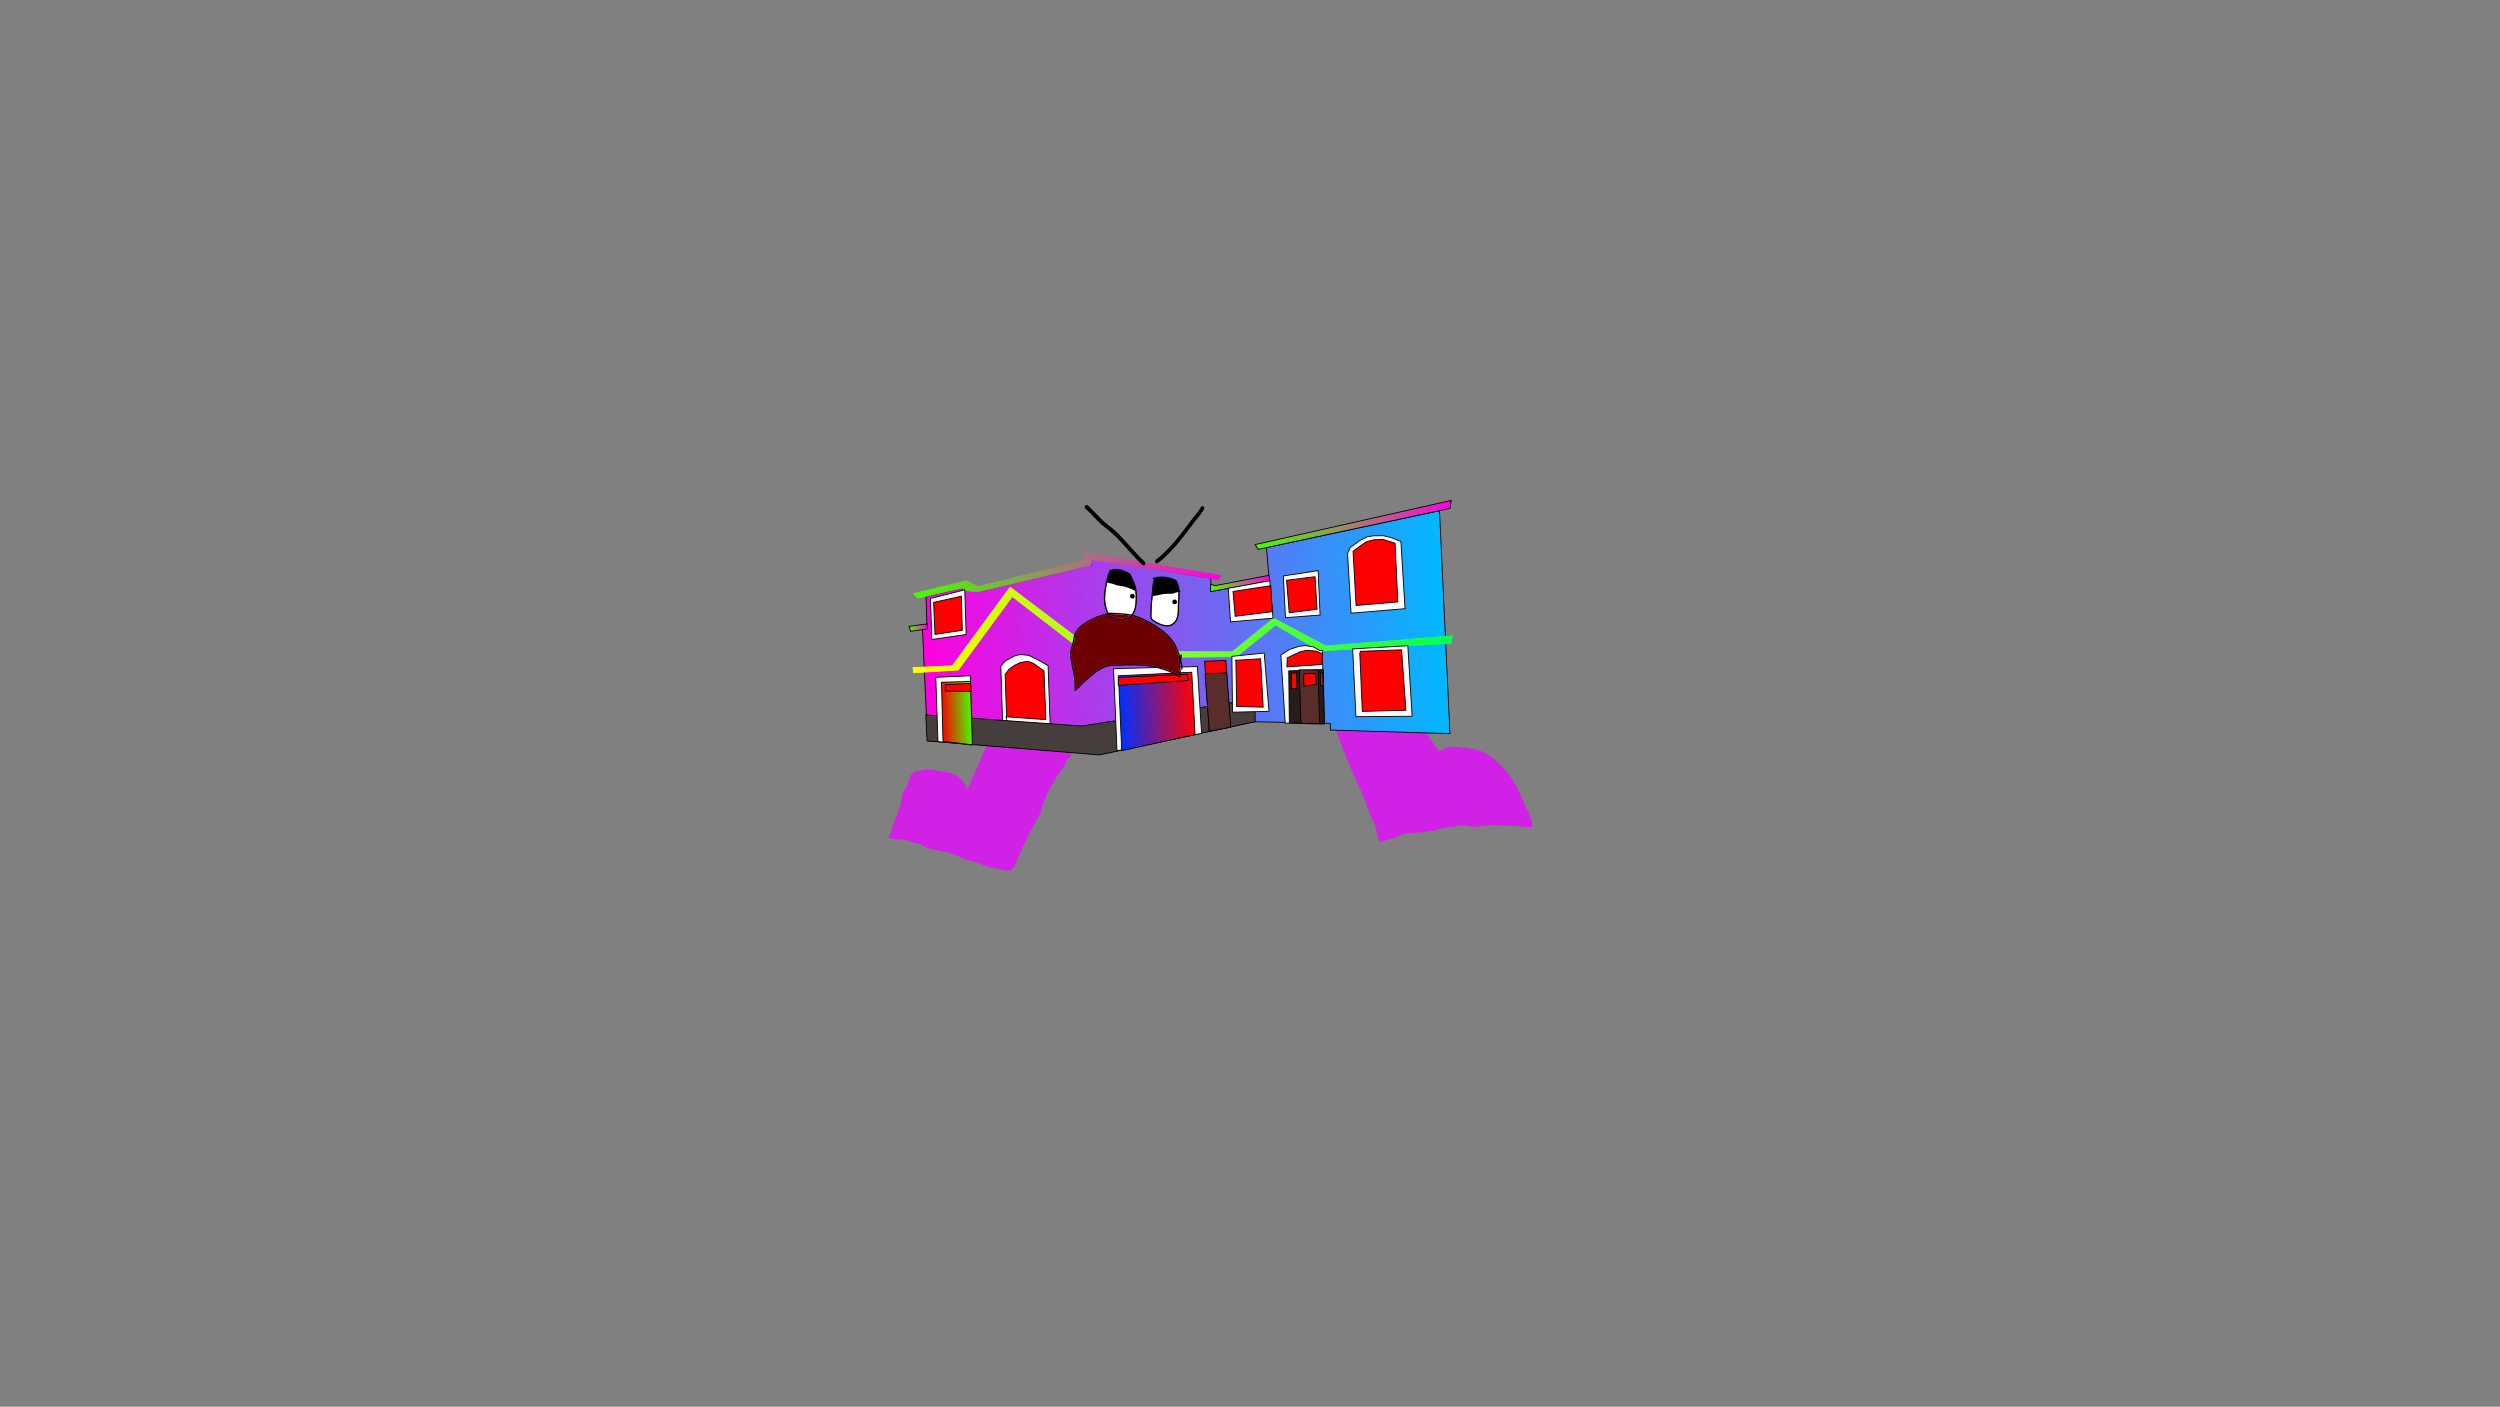 <svg version="1.1" xmlns="http://www.w3.org/2000/svg" xmlns:xlink="http://www.w3.org/1999/xlink" width="2878.25" height="1619.58" viewBox="0,0,2878.25,1619.58"><rect x="0" y="0" width="2878.25" height="1619.58" fill="#808080" stroke="none"/><defs><linearGradient x1="-54.388" y1="115.706" x2="546.504" y2="89.561" gradientUnits="userSpaceOnUse" id="color-1"><stop offset="0" stop-color="#ff00e1"/><stop offset="1" stop-color="#00b8ff"/></linearGradient><linearGradient x1="-70.692" y1="93.262" x2="-49.767" y2="92.352" gradientUnits="userSpaceOnUse" id="color-2"><stop offset="0" stop-color="#45ff00"/><stop offset="1" stop-color="#ff00e1"/></linearGradient><linearGradient x1="-67.932" y1="97.987" x2="553.541" y2="70.946" gradientUnits="userSpaceOnUse" id="color-3"><stop offset="0" stop-color="#feff00"/><stop offset="1" stop-color="#03ff51"/></linearGradient><linearGradient x1="-67.932" y1="97.987" x2="553.541" y2="70.946" gradientUnits="userSpaceOnUse" id="color-4"><stop offset="0" stop-color="#feff00"/><stop offset="1" stop-color="#03ff51"/></linearGradient><linearGradient x1="-66.533" y1="37.013" x2="287.131" y2="21.625" gradientUnits="userSpaceOnUse" id="color-5"><stop offset="0" stop-color="#45ff00"/><stop offset="1" stop-color="#ff00e1"/></linearGradient><linearGradient x1="-66.533" y1="37.013" x2="287.131" y2="21.625" gradientUnits="userSpaceOnUse" id="color-6"><stop offset="0" stop-color="#45ff00"/><stop offset="1" stop-color="#ff00e1"/></linearGradient><linearGradient x1="275.88" y1="43.432" x2="344.811" y2="40.432" gradientUnits="userSpaceOnUse" id="color-7"><stop offset="0" stop-color="#45ff00"/><stop offset="1" stop-color="#ff00e1"/></linearGradient><linearGradient x1="326.832" y1="-20.491" x2="554.505" y2="-30.397" gradientUnits="userSpaceOnUse" id="color-8"><stop offset="0" stop-color="#45ff00"/><stop offset="1" stop-color="#ff00e1"/></linearGradient><linearGradient x1="-33.054" y1="192.441" x2="1.411" y2="190.941" gradientUnits="userSpaceOnUse" id="color-9"><stop offset="0" stop-color="#ff0000"/><stop offset="1" stop-color="#45ff00"/></linearGradient><linearGradient x1="172.178" y1="191.131" x2="257.286" y2="187.428" gradientUnits="userSpaceOnUse" id="color-10"><stop offset="0" stop-color="#0030ff"/><stop offset="1" stop-color="#ff0303"/></linearGradient></defs><g transform="translate(1117.373,629.809)"><g data-paper-data="{&quot;isPaintingLayer&quot;:true}" fill-rule="nonzero" stroke-linejoin="miter" stroke-miterlimit="10" stroke-dasharray="" stroke-dashoffset="0" style="mix-blend-mode: normal"><path d="M470.594,156.114c2.668,-1.117 5.336,-2.233 7.99,-3.382c1.328,-0.575 2.937,-0.702 4.152,-1.434c-0.53,-1.707 -1.06,-3.414 -1.589,-5.12c0,0 -0.43,-1.384 0.954,-1.813c1.384,-0.43 1.813,0.954 1.813,0.954c0.254,0.818 0.508,1.635 0.761,2.453c0.156,-0.093 0.332,-0.157 0.522,-0.186c0.644,-0.098 1.253,0.244 1.522,0.801l1.264,2.463c2.312,3.029 4.617,6.065 6.923,9.099c5.008,6.589 8.22,14.779 11.91,22.135c1.58,3.15 1.552,7.053 2.762,10.258c1.332,3.527 4.855,5.125 6.943,7.969c2.195,2.99 4.019,6.596 6.202,9.697c3.777,6.785 7.506,12.97 12.223,19.129c1.225,1.599 2.745,4.955 4.824,5.654c1.773,0.596 4.873,-2.857 6.244,-3.372c6.182,-2.322 14.405,-1.63 20.707,-0.581c7.923,0.81 15.522,1.702 22.927,4.91c11.812,5.117 20.86,14.891 28.914,24.595c8.77,10.565 13.794,23.197 19.257,35.683c2.703,6.178 6.311,12.337 7.971,18.87c0.257,1.021 1.678,6.158 1.19,6.816c-0.825,1.116 -2.692,0.74 -4.074,0.851c-3.595,0.29 -7.877,-0.708 -11.454,-1.168c-3.806,-0.489 -7.108,-0.327 -10.897,-0.382c-9.708,-0.142 -18.671,-1.321 -28.406,0.025c-4.863,0.673 -9.775,1.203 -14.701,0.971c-3.815,-0.179 -7.644,-1.555 -11.417,-1.639c-2.529,-0.057 -5.495,0.853 -7.996,1.233c-5.286,0.802 -11.891,0.779 -16.902,2.62c-3.029,1.113 -5.189,1.905 -8.506,2.408c-4.61,0.699 -9.283,1.508 -13.928,1.909c-7.435,0.643 -15.37,0.438 -22.614,2.584c-2.713,0.804 -5.207,2.528 -7.872,3.489c-4.591,1.655 -9.388,2.747 -14,4.398c-1.157,-0.015 -2.544,0.647 -3.471,-0.045c-1.022,-0.763 -0.96,-2.364 -1.375,-3.57c-1.296,-3.771 -1.839,-7.539 -2.549,-11.436c-0.903,-4.961 -3.506,-8.408 -5.523,-12.902c-3.949,-8.798 -6.453,-18.181 -10.48,-26.986c-8.423,-18.418 -16.672,-36.984 -23.762,-55.964c-4.039,-10.815 -9.069,-21.712 -11.413,-33.052c-1.788,-8.648 -1.949,-17.401 -2.259,-26.187c-0.062,-1.747 -1.13,-8.107 -0.28,-9.444c2.044,-3.214 6.545,-1.42 9.461,-1.706c4.114,-0.403 8.23,-0.232 12.348,-0.016c0.941,-0.971 2.79,0.078 4.166,0.199c0.11,0.01 0.221,0.019 0.331,0.029c1.19,0.051 2.381,0.091 3.572,0.104c4.327,0.05 8.619,-0.306 12.93,-0.07c3.207,-0.061 6.413,-0.013 9.487,0.4c1.732,-0.768 3.463,-1.525 5.194,-2.25zM482.394,154.241c-2.64,1.204 -5.333,2.307 -8.009,3.427c-1.325,0.555 -2.651,1.128 -3.979,1.713c3.111,0.804 6.107,1.786 9.269,2.272c0.342,-0.574 1.062,-0.683 1.062,-0.683l0.131,0.055c0.776,-0.387 3.143,-1.838 4.481,-1.311c-0.608,-1.96 -1.217,-3.919 -1.825,-5.879c-0.387,0.123 -0.774,0.244 -1.129,0.406z" data-paper-data="{&quot;index&quot;:null}" fill="#d221e7" stroke="none" stroke-width="1" stroke-linecap="butt"/><path d="M41.957,183.557c1.152,0.879 0.272,2.031 0.272,2.031l-0.825,1.081c4.513,-0.024 9.497,-2.961 13.806,-3.856c4.984,-1.035 9.367,-0.351 14.275,-0.375c2.985,-0.015 5.262,-1.911 8.108,-2.346c3.949,-0.603 8.475,0.421 12.099,1.85c6.019,2.411 13.078,2.876 19.458,4.014c3.168,0.565 6.834,1.832 10.039,1.809c3.108,-0.022 5.673,-0.295 8.821,0.392c1.256,0.274 2.899,0.008 3.728,0.991c0.827,0.98 0.275,2.551 0.339,3.832c0.236,4.709 0.28,9.701 -0.537,14.336c-0.664,3.721 -0.879,8.03 -2.084,11.608c-1.297,3.849 -4.952,6.194 -7.229,9.464c-1.561,2.242 -3.408,4.732 -4.747,7.11c-0.537,0.953 -1.831,4.582 -2.368,5.399c-1.059,1.611 -2.907,2.604 -3.954,4.223c-1.042,1.612 -1.214,3.679 -2.215,5.317c-1.979,3.237 -4.79,6.083 -6.855,9.343c-4.612,7.283 -9.115,14.687 -12.767,22.511c-2.36,5.054 -4.977,10.544 -6.665,15.858c-0.352,1.11 -0.902,4.706 -1.271,5.718c-1.304,3.572 -3.691,7.071 -5.458,10.443c-6.661,12.711 -13.357,25.148 -18.968,38.34c-2.203,5.179 -4.837,10.353 -6.142,15.826c-0.941,0.446 -2.048,0.643 -2.823,1.338c-0.796,0.713 -0.766,2.202 -1.702,2.717c-0.964,0.53 -2.203,0.12 -3.299,0.034c-3.81,-0.298 -7.734,-1.376 -11.499,-2.048c-5.654,-1.009 -11.629,-2.397 -17.079,-4.236c-2.725,-0.92 -5.256,-2.469 -7.998,-3.333c-4.615,-1.453 -9.351,-1.67 -13.814,-3.657c-5.091,-2.282 -10.404,-5.197 -15.759,-6.771c-8.139,-2.393 -16.704,-3.006 -24.878,-5.612c-0.15,-0.048 -5.596,-1.986 -5.666,-2.021c-1.701,-0.844 -3.001,-2.411 -4.756,-3.135c-1.702,-0.702 -3.613,-0.715 -5.416,-1.086c-3.694,-0.762 -7.076,-2.267 -10.709,-3.198c-4.316,-1.106 -8.716,-0.589 -13.088,-1.234c-0.77,-0.114 -5.799,-0.835 -6.2,-1.447c-1.696,-2.592 0.989,-4.144 1.846,-5.856c1.208,-2.413 1.625,-5.554 2.496,-8.114c1.558,-4.579 3.368,-9.088 5.049,-13.624c1.311,-3.538 2.983,-7.12 3.991,-10.754c1.212,-4.368 0.932,-9.492 2.554,-13.715c1.033,-2.69 3.417,-4.868 4.636,-7.474c2.613,-5.589 2.193,-12.073 7.849,-15.876c2.482,-1.669 5.966,-1.74 8.778,-2.511c7.66,-2.053 15.759,0.065 23.397,1.427c7.857,1.401 16.263,2.118 21.528,8.639c3.007,3.725 7.042,6.568 7.123,11.749c1.894,-1.148 2.463,-2.962 3.334,-4.927c1.565,-3.533 3.142,-7.061 4.712,-10.591c5.424,-12.191 10.693,-24.447 15.835,-36.76c1.137,-2.537 2.648,-5.164 3.509,-7.806c1.794,-5.511 2.486,-11.565 5.238,-16.797c0.889,-1.689 2.524,-2.925 3.343,-4.649c0.393,-0.828 1.048,-5.349 1.314,-5.735c0.612,-0.889 1.94,-0.991 2.755,-1.698c1.385,-1.2 2.233,-2.907 3.345,-4.363l1.164,-1.525c0,0 0.88,-1.152 2.031,-0.272z" data-paper-data="{&quot;index&quot;:null}" fill="#d221e7" stroke="none" stroke-width="1" stroke-linecap="butt"/><path d="M-1117.373,989.77v-1619.58h2878.25v1619.58z" fill="none" stroke="#000000" stroke-width="0" stroke-linecap="butt"/><path d="M-1117.373,989.77v-1619.58h2878.25v1619.58z" fill="none" stroke="#000000" stroke-width="0" stroke-linecap="butt"/><g><path d="M349.502,147.724l0.426,-4.47l4.162,-45.828c0,0 11.54,-5.81 17.504,-5.647c5.727,0.156 17.597,6.605 17.597,6.605l-5.333,54.749l-33.735,-5.051l-1.468,0.395z" data-paper-data="{&quot;index&quot;:null}" fill="none" stroke="#000000" stroke-width="0" stroke-linecap="round"/><path d="M-9.238,47.126l4.014,3.394l14.609,0.851l129.447,-30.613l1.174,-7.189l136.582,22.31l0.436,15.148l66.819,-12.424l-3.111,-38.107l199.16,-42.392l12.062,256.721l-137.575,-4.125l-0.336,-7.718l-87.217,-1.856l-176.956,37.439l-199.33,-15.416l-5.827,-128.09l5.268,-0.405l-1.293,-37.822z" fill="url(#color-1)" stroke="#000000" stroke-width="1" stroke-linecap="round"/><path d="M-49.858,94.293l-19.083,2.768l-1.835,-5.734l20.841,-2.845z" fill="url(#color-2)" stroke="#000000" stroke-width="1" stroke-linecap="round"/><path d="M-66.155,138.826l45.36,-2.15l66.403,-90.449l97.555,73.845l158.228,0.515l47.652,-38.542l59.876,31.837l145.984,-11.637l-2.079,8.899l-2.997,-0.046l-147.924,8.55l-50.678,-29.991l-45.099,36.493l-166.193,1.682l-91.922,-70.919l-62.162,84.671l-51.484,3.121z" fill="url(#color-3)" stroke="url(#color-4)" stroke-width="1" stroke-linecap="round"/><path d="M-9.192,47.027l-51.285,11.745l-5.329,-5.053l60.665,-14.796l13.854,6.62l123.71,-30.576l-2.133,-8.54l157.323,26.276l-2.079,4.847l-145.433,-23.27l-1.644,6.766l-129.485,30.475l-15.551,-1.085z" fill="url(#color-5)" stroke="url(#color-6)" stroke-width="1" stroke-linecap="round"/><path d="M276.56,42.874l5.352,1.529l61.499,-11.837l1.338,6.46l-68.525,12.319z" fill="url(#color-7)" stroke="#000000" stroke-width="1" stroke-linecap="round"/><path d="M327.601,-2.819l225.89,-50.878l-1.536,9.228l-220.636,47.126z" fill="url(#color-8)" stroke="#000000" stroke-width="1" stroke-linecap="round"/><path d="M438.108,76.145l-4.056,-68.929l3.226,-6.835l10.933,-7.875l8.792,-4.435l7.179,-1.017l10.918,-0.123l9.434,2.232l10.941,4.457l4.775,77.354z" fill="#fbfafa" stroke="#000000" stroke-width="1" stroke-linecap="round"/><path d="M443.888,67.261l-3.504,-62.302l7.676,-5.795l7.699,-5.268l8.884,-2.324l10.558,-0.283l13.578,4.342l3.114,67.516z" fill="#ff0000" stroke="#000000" stroke-width="1" stroke-linecap="round"/><path d="M402.439,78.313l-39.863,2.968l-2.44,-47.99l40.077,-6.148z" fill="#fbfafa" stroke="#000000" stroke-width="1" stroke-linecap="round"/><path d="M398.975,71.593l-32.065,4.038l-3.036,-37.393l32.768,-4.068z" fill="#ff0000" stroke="#000000" stroke-width="1" stroke-linecap="round"/><path d="M348.289,81.903l-48.968,4.245l-2.562,-38.647l47.714,-8.771z" fill="#fbfafa" stroke="#000000" stroke-width="1" stroke-linecap="round"/><path d="M347.432,74.364l-42.753,5.384l-2.478,-28.609l43.402,-6.645z" fill="#ff0000" stroke="#000000" stroke-width="1" stroke-linecap="round"/><path d="M36.746,196.847l-1.89,-59.641l5.023,-6.032l10.849,-5.757l6.621,-1.697l9.733,0.986l12.065,5.994l10.123,5.902l2.403,67.371l-55.131,-3.767z" fill="#fbfafa" stroke="#000000" stroke-width="1" stroke-linecap="round"/><path d="M41.54,197.696l-1.691,-51.017l4.495,-6.009l6.323,-4.503l6.904,-3.295l8.578,-1.254l6.086,2.202l12.363,8.799l2.087,56.065l-45.773,-3.294z" fill="#ff0000" stroke="#000000" stroke-width="1" stroke-linecap="round"/><path d="M-51.499,193.244l179.244,12.814l199.709,-31.064l0.253,26.063l-179.575,38.292l-198.174,-16.218z" fill="#453e3c" stroke="#000000" stroke-width="1" stroke-linecap="round"/><path d="M1.269,228.165l-4.268,-0.915l-34.496,-3.256l-2.518,-74.061l39.741,-1.729z" fill="#fbfafa" stroke="#000000" stroke-width="1" stroke-linecap="round"/><path d="M2.129,227.687l-33.823,-3.99l-1.726,-68.017l33.257,-0.919z" fill="url(#color-9)" stroke="#000000" stroke-width="1" stroke-linecap="round"/><path d="M0.873,166.432l-29.977,-0.634l0.03,-7.401l29.182,-1.446z" fill="#ff0000" stroke="#000000" stroke-width="1" stroke-linecap="round"/><path d="M168.607,234.581l-3.939,-94.567l96.438,-2.434l4.93,76.862z" fill="#fbfafa" stroke="#000000" stroke-width="1" stroke-linecap="round"/><path d="M174.062,234.432l-3.753,-86.251l84.389,-4.024l3.825,71.713z" fill="url(#color-10)" stroke="#000000" stroke-width="1" stroke-linecap="round"/><path d="M250.53,153.632l-80.444,5.614l-0.046,-9.159l79.825,-3.649z" fill="#ff0000" stroke="#000000" stroke-width="1" stroke-linecap="round"/><path d="M299.07,207.367l-24.289,4.58l-5.263,-80.46l24.45,-0.888z" fill="#ff0000" stroke="#000000" stroke-width="1" stroke-linecap="round"/><path d="M299.601,207.432l-24.641,4.596l-4.983,-65.937l24.962,-1.262z" fill="#592d2a" stroke="#000000" stroke-width="1" stroke-linecap="round"/><path d="M300.897,125.851l37.179,-3.908l5.568,67.233l-42.065,0.949z" fill="#fbfafa" stroke="#000000" stroke-width="1" stroke-linecap="round"/><path d="M304.444,130.453l29.519,-1.813l2.953,55.719l-30.513,-0.786l-0.912,-53.342z" fill="#ff0000" stroke="#000000" stroke-width="1" stroke-linecap="round"/><path d="M362.288,202.635l-4.995,-78.357l9.939,-6.422l11.116,-3.655l7.722,-0.688l9.052,1.544l6.697,4.113l3.165,-0.138l2.459,84.854z" fill="#fbfafa" stroke="#000000" stroke-width="1" stroke-linecap="round"/><path d="M367.037,202.472l-0.667,-59.871l39.748,-1.553l1.118,62.141z" fill="#281b1a" stroke="#000000" stroke-width="1" stroke-linecap="round"/><path d="M380.455,203.121l-1.982,-61.752l21.675,0.114l1.63,61.767z" fill="#592d2a" stroke="#000000" stroke-width="1" stroke-linecap="round"/><path d="M375.101,144.864l0.78,17.936l-6.491,0.635l-0.085,-18.142z" fill="#ff0000" stroke="#000000" stroke-width="1" stroke-linecap="round"/><path d="M383.611,146.079l13.525,-0.941l0.918,12.997l-14.358,2.034z" fill="#ff0000" stroke="#000000" stroke-width="1" stroke-linecap="round"/><path d="M405.859,159.382l-2.974,0.482l0.045,-15.153l2.469,0.069z" fill="#ff0000" stroke="#000000" stroke-width="1" stroke-linecap="round"/><path d="M404.629,135.167l-40.398,2.815l0.428,-10.413l14.327,-6.79l8.02,-1.935l10.612,0.948l7.531,3.02z" fill="#ff0000" stroke="#000000" stroke-width="1" stroke-linecap="round"/><path d="M503.45,113.602l4.942,81.178l-64.678,0.524l-3.749,-78.059z" fill="#fbfafa" stroke="#000000" stroke-width="1" stroke-linecap="round"/><path d="M448.939,120.026l47.317,-1.706l4.966,69.594l-50.154,1.301l-2.905,-66.776z" fill="#ff0000" stroke="#000000" stroke-width="1" stroke-linecap="round"/><path d="M-6.641,49.23l1.603,51.467l-39.622,5.754l-1.419,-47.234z" fill="#f6f7f3" stroke="#000000" stroke-width="1" stroke-linecap="round"/><path d="M-42.49,63.727l31.928,-7.116l1.069,39.19l-31.394,4.759z" fill="#ff0000" stroke="#000000" stroke-width="1" stroke-linecap="round"/><path d="M132.586,-44.041c-0.339,-0.165 -1.794,-1.002 -1.035,-2.909c0.855,-2.149 2.813,-1.359 2.813,-1.359l0.895,0.509c4.726,4.485 9.223,9.105 13.694,13.878c5.488,5.871 12.203,10.112 18.048,15.544c11.902,11.062 21.752,24.417 33.743,35.422c0,0 1.575,1.445 0.131,3.222c-1.444,1.776 -3.019,0.331 -3.019,0.331c-12.003,-11.016 -21.862,-24.389 -33.778,-35.455c-5.913,-5.491 -12.666,-9.798 -18.229,-15.726c-4.334,-4.627 -8.69,-9.107 -13.263,-13.459z" data-paper-data="{&quot;index&quot;:null}" fill="#000000" stroke="none" stroke-width="1" stroke-linecap="butt"/><path d="M268.141,-46.671c1.789,1.264 0.663,3.2 0.663,3.2l-1.036,1.767c-0.858,1.244 -1.717,2.487 -2.576,3.731c-15.691,19.37 -29.734,41.694 -49.512,56.435c0,0 -1.734,1.29 -2.943,-0.628c-1.209,-1.918 0.525,-3.208 0.525,-3.208c19.449,-14.443 33.213,-36.559 48.64,-55.563c0.825,-1.197 1.65,-2.394 2.475,-3.591l0.848,-1.471c0,0 1.126,-1.935 2.915,-0.671z" data-paper-data="{&quot;index&quot;:null}" fill="#000000" stroke="none" stroke-width="1" stroke-linecap="butt"/><path d="M180.833,30.485c3.05,1.757 3.451,3.848 4.81,7.029c2.463,5.766 3.877,10.964 4.499,17.228c0.065,8.046 0.145,19.596 -6.641,24.989c-6.527,2.758 -13.539,4.776 -20.061,0.757c-2.133,-1.315 -3.904,-4.082 -5.469,-6.025c-3.644,-8.617 -3.6,-18.599 -1.76,-27.632c0.661,-4.622 1.619,-9.017 2.914,-13.497c0.72,-2.488 1.213,-4.736 3.673,-5.787l0.603,-0.384c0,0 0.141,-0.093 0.245,-0.258c6.072,-1.525 11.454,0.867 17.185,3.581z" data-paper-data="{&quot;noHover&quot;:false,&quot;origItem&quot;:[&quot;Path&quot;,{&quot;applyMatrix&quot;:true,&quot;segments&quot;:[[[463.02145,118.92474],[11.94148,-3.76279],[-0.18782,0.34138]],[462.56327,119.46889],[[461.40637,120.30632],[0,0],[-4.78797,2.38894]],[[454.7767,132.28436],[1.14195,-5.05316],[-2.05618,9.09862]],[[450.59007,159.5336],[0.77318,-9.30587],[-2.60543,18.25199]],[[457.33707,214.37126],[-8.29546,-16.77166],[3.35404,3.69263]],[[468.94246,225.73925],[-4.41495,-2.37184],[13.49664,7.25079]],[[508.8316,221.85864],[-12.70549,6.27955],[12.90926,-11.56875]],[[519.07651,171.27858],[1.08192,16.05697],[-1.9841,-12.43181]],[[508.09898,137.49402],[5.59959,11.22069],[-3.08854,-6.18895]],[[497.69355,124.0439],[6.29819,3.14621],[-11.7641,-4.74133]]],&quot;closed&quot;:true}]}" fill="#ffffff" stroke="none" stroke-width="0.5" stroke-linecap="butt"/><path d="M233.476,38.061c2.982,0.49 3.722,3.139 4.501,5.731c1.809,6.017 1.512,12.564 0.898,18.729c-0.822,8.259 1.63,18.608 -5.298,24.702c-6.288,6.494 -17.855,0.455 -23.591,-3.59c-2.532,-2.303 -1.545,-4.996 -1.54,-8.141c0.009,-5.774 0.319,-11.549 1.151,-17.258c0.808,-5.565 0.513,-11.574 1.938,-16.998c0.228,-0.867 0.418,-4.53 1.247,-4.967c0.012,-0.006 0.025,-0.013 0.037,-0.019c0.371,-0.085 0.747,-0.165 1.123,-0.237c0.268,-0.025 0.538,-0.052 0.791,-0.126l0.139,-0.037c6.206,-0.996 12.968,-0.204 18.603,2.211z" data-paper-data="{&quot;noHover&quot;:false,&quot;origItem&quot;:[&quot;Path&quot;,{&quot;applyMatrix&quot;:true,&quot;segments&quot;:[[[566.35295,130.72043],[12.27227,-2.72292],[0,0]],[[566.08002,130.81116],[0,0],[-0.49701,0.17916]],[[564.51821,131.15611],[0.53239,-0.0809],[-0.7424,0.18804]],[[562.30763,131.75969],[0.73107,-0.21435],[-0.02414,0.0137]],[[562.23565,131.80185],[0.02385,-0.01442],[-1.60395,0.96966]],[[560.34435,141.85964],[0.35189,-1.75725],[-2.20257,10.99907]],[[558.52911,175.96742],[0.95361,-11.20702],[-0.98546,11.49706]],[[558.25012,210.46726],[-0.66539,-11.52947],[0.36236,6.27868]],[[562.26585,226.51965],[-5.32806,-4.29887],[11.93061,7.39711]],[[609.69817,230.88926],[-11.78467,13.70908],[13.11047,-12.98617]],[[617.29234,181.04419],[-0.66268,16.58674],[0.49649,-12.38105]],[[613.32811,143.83386],[4.32361,11.79936],[-1.86229,-5.08228]],[[603.68782,132.93587],[6.0106,0.62561],[-11.53671,-4.15555]]],&quot;closed&quot;:true}]}" fill="#ffffff" stroke="none" stroke-width="0.5" stroke-linecap="butt"/><path d="M183.584,56.429c0.09,-1.516 1.392,-2.672 2.908,-2.582c1.516,0.09 2.672,1.392 2.582,2.908c-0.09,1.516 -1.392,2.672 -2.908,2.582c-1.516,-0.09 -2.672,-1.392 -2.582,-2.908z" fill="#000000" stroke="none" stroke-width="0.5" stroke-linecap="butt"/><path d="M232.236,62.978c0.09,-1.516 1.392,-2.672 2.908,-2.582c1.516,0.09 2.672,1.392 2.582,2.908c-0.09,1.516 -1.392,2.672 -2.908,2.582c-1.516,-0.09 -2.672,-1.392 -2.582,-2.908z" fill="#000000" stroke="none" stroke-width="0.5" stroke-linecap="butt"/><path d="M240.174,133.213l-0.694,-0.264c-0.357,-1.621 0.066,-3.646 0.853,-5.482c-1.117,-3.997 -2.463,-7.907 -4.442,-11.588c-3.943,-8.993 -10.896,-15.523 -18.762,-21.158c-8.142,-5.837 -16.761,-10.471 -26.173,-13.89c-1.652,-0.6 -3.31,-1.078 -4.975,-1.463c-0.528,0.576 -1.105,1.113 -1.735,1.606c-6.969,3.016 -14.641,5.118 -21.592,0.735c-1.527,-0.963 -2.875,-2.536 -4.1,-4.112c-8.628,1.889 -16.218,4.682 -24.045,9.318c-5.329,3.153 -10.493,7.23 -13.095,13.001c-1.425,3.16 -1.712,6.655 -2.368,10.013c-0.671,3.433 -2.422,6.783 -2.709,10.29c-0.474,5.789 0.985,11.576 1.793,17.262c1.43,5.615 2.654,11.747 3.128,17.532c0.189,2.315 -0.073,4.711 -0.007,7.036c0.006,0.203 0.125,0.804 0.071,1.328c0.165,-0.207 0.334,-0.402 0.447,-0.518c7.164,-7.217 13.848,-13.891 22.136,-19.829c4.288,-3.064 9.772,-6.319 15.025,-7.18c4.441,-0.728 9.072,-0.423 13.552,-0.699c9.995,-0.616 20.121,-0.456 30.088,0.433c9.793,0.878 19.977,4.044 29.049,7.751c3.006,1.252 6.308,3.052 8.822,5.049c0.381,0.303 0.099,-0.968 0.154,-1.452c0.159,-1.399 0.024,-2.77 -0.096,-4.166c-0.245,-2.83 -0.748,-6.657 -0.328,-9.553zM161.716,76.952c-0.515,0.098 -1.027,0.198 -1.534,0.301c0.995,1.251 2.075,2.447 3.275,3.187c6.522,4.019 13.497,2.002 20.024,-0.756c0.273,-0.217 0.535,-0.444 0.787,-0.681c-7.405,-1.441 -14.93,-1.258 -22.552,-2.051zM241.744,132.916c-0.001,0.004 -0.003,0.008 -0.004,0.012c-0.852,3.777 0.463,8.645 0.458,12.601c-0.001,1.113 0.086,3.984 -1.489,4.331c-0.103,0.023 -2.218,-0.985 -2.366,-1.065c-2.485,-1.348 -4.678,-2.985 -7.293,-4.074c-8.934,-3.65 -18.966,-6.778 -28.611,-7.643c-9.888,-0.893 -19.945,-1.04 -29.862,-0.429c-4.427,0.273 -9.013,-0.038 -13.401,0.682c-5.011,0.821 -10.315,3.987 -14.394,6.919c-8.22,5.889 -14.84,12.508 -21.945,19.666c-0.321,0.32 -1.835,2.225 -2.731,1.516c-0.493,-0.391 -0.244,-1.236 -0.309,-1.862c-0.208,-1.973 -0.077,-4.027 -0.059,-6.007c0.06,-6.444 -1.495,-13.547 -3.076,-19.792c-0.837,-5.826 -2.307,-11.754 -1.816,-17.686c0.295,-3.571 2.049,-6.955 2.731,-10.445c0.682,-3.483 0.998,-7.084 2.482,-10.361c2.739,-6.05 8.097,-10.341 13.689,-13.656c7.737,-4.582 15.301,-7.466 23.799,-9.349c-0.284,-0.374 -0.561,-0.738 -0.833,-1.083c-3.852,-8.91 -3.847,-19.221 -1.935,-28.595c0.282,-1.976 0.613,-3.911 1.002,-5.828c-0.218,-0.063 -0.493,-0.23 -0.515,-0.677c-0.036,-0.749 0.713,-0.785 0.713,-0.785l0.109,0.003c0.465,-2.12 1.002,-4.226 1.624,-6.352c0.584,-1.997 1.093,-3.806 2.285,-5.159h0c-0.06,-0.064 -0.115,-0.147 -0.161,-0.254c-0.295,-0.69 0.394,-0.985 0.394,-0.985c7.861,-3.267 14.114,-0.705 21.281,2.643c2.874,1.658 3.215,2.684 4.439,5.724c1.117,2.774 2.552,5.482 3.673,8.248c1.447,3.567 1.592,7.724 1.966,11.486c0.065,7.433 0.048,17.14 -4.548,23.413c1.483,0.37 2.959,0.813 4.427,1.346c9.539,3.466 18.281,8.165 26.534,14.081c8.055,5.776 15.203,12.502 19.236,21.721c1.77,3.287 3.044,6.758 4.098,10.31c0.049,-0.079 0.098,-0.156 0.147,-0.233l-0.247,-0.147l0.767,-1.289c0.098,-0.165 0.259,-0.292 0.46,-0.343c0.401,-0.102 0.81,0.141 0.912,0.542c0.026,0.101 0.029,0.203 0.014,0.3l-0.111,0.834c-0.225,1.655 -0.407,3.213 -0.728,4.772c0.155,0.605 0.307,1.212 0.457,1.819c0.7,2.829 1.475,5.883 0.859,8.783c0,0 -0.16,0.733 -0.893,0.573c-0.733,-0.16 -0.573,-0.893 -0.573,-0.893c0.536,-2.375 -0.068,-4.965 -0.658,-7.335zM161.65,75.454c8.04,0.701 16.016,0.569 23.819,2.255c4.775,-5.891 4.681,-15.8 4.623,-22.967c-0.145,-1.46 -0.332,-2.86 -0.565,-4.222c-0.217,-0.012 -0.386,-0.113 -0.386,-0.113l-0,0c-3.715,-2.26 -9.118,-4.142 -13.408,-5.139c-3.091,-0.718 -6.588,-0.69 -9.501,-1.953c-2.55,-1.316 -6.031,-1.614 -8.974,-2.257c-0.388,1.905 -0.72,3.828 -1.002,5.796c-1.841,9.033 -1.899,18.954 1.745,27.57c0.375,0.466 0.762,0.979 1.162,1.508c0.82,-0.167 1.649,-0.326 2.487,-0.477z" fill="#000000" stroke="none" stroke-width="0.5" stroke-linecap="butt"/><path d="M240.549,142.783c0.121,1.396 0.255,2.77 0.095,4.169c-0.055,0.483 0.135,1.715 -0.246,1.412c-2.513,-1.997 -5.724,-3.758 -8.73,-5.01c-9.072,-3.706 -19.259,-6.867 -29.052,-7.745c-9.967,-0.888 -20.142,-1.023 -30.137,-0.408c-4.48,0.276 -9.139,-0.042 -13.58,0.685c-5.253,0.861 -10.742,4.11 -15.031,7.174c-8.288,5.938 -14.895,12.55 -22.058,19.766c-0.113,0.116 -0.359,0.375 -0.524,0.582c0.053,-0.524 -0.066,-1.125 -0.072,-1.329c-0.066,-2.325 0.194,-4.725 0.004,-7.04c-0.473,-5.784 -1.703,-11.929 -3.134,-17.544c-0.808,-5.686 -2.27,-11.487 -1.796,-17.277c0.287,-3.508 2.039,-6.866 2.71,-10.3c0.656,-3.358 0.945,-6.861 2.37,-10.022c2.602,-5.771 7.775,-9.862 13.103,-13.016c7.827,-4.636 15.437,-7.444 24.066,-9.333c1.225,1.576 2.577,3.148 4.103,4.111c6.951,4.383 14.65,2.281 21.619,-0.735c0.63,-0.493 1.209,-1.03 1.736,-1.605c1.665,0.385 3.329,0.865 4.981,1.465c9.411,3.419 18.054,8.075 26.196,13.911c7.865,5.636 14.825,12.187 18.768,21.18c1.979,3.681 3.324,7.6 4.441,11.597c-0.788,1.836 -1.211,3.866 -0.854,5.486l0.694,0.264c-0.42,2.896 0.081,6.73 0.326,9.56z" data-paper-data="{&quot;noHover&quot;:false,&quot;origItem&quot;:[&quot;Path&quot;,{&quot;applyMatrix&quot;:true,&quot;segments&quot;:[[[320.70482,166.3466],[-1.12017,2.70386],[0,0]],[[320.09679,165.91998],[0,0],[0.05261,-1.65872]],[[322.27293,160.81651],[-1.21533,1.58602],[-0.09902,-4.1485]],[[320.81992,148.49198],[1.01205,4.0551],[-1.60869,-9.68714]],[[307.84271,123.36713],[6.23631,7.39802],[-6.45551,-7.66094]],[[285.89368,103.46279],[8.2802,5.63053],[-1.45336,-0.98836]],[[281.43187,100.82046],[1.51865,0.7828],[-0.6532,0.42805]],[[279.35504,101.94988],[0.73234,-0.32268],[-7.4967,1.20831]],[[258.24668,97.34797],[5.6583,5.9587],[-1.24271,-1.30868]],[[255.28445,92.35378],[0.79953,1.82864],[-8.82783,-0.29247]],[[229.68634,95.46713],[8.72684,-2.56682],[-5.94074,1.74481]],[[213.79418,104.84556],[3.94268,-4.95324],[-2.15903,2.71242]],[[209.03468,113.96753],[1.46235,-3.09292],[-1.49565,3.16244]],[[203.87619,123.27464],[1.1415,-3.32898],[-1.88412,5.4947]],[[201.36611,140.44707],[0.61609,-5.71048],[0.00424,5.79471]],[[200.08275,158.20935],[0.96496,-5.72299],[-0.38612,2.29]],[[198.34425,165.02736],[0.50842,-2.26943],[-0.04445,0.1984]],[[198.08669,166.332],[0.18085,-0.49503],[0.21091,-0.15956]],[[198.64734,165.94022],[-0.13823,0.08445],[8.71962,-5.23159]],[[224.98304,152.16917],[-9.49489,3.71539],[4.91051,-1.91401]],[[241.31332,148.90828],[-5.30372,-0.45848],[4.4838,0.3876]],[[254.62022,151.56652],[-4.40974,-0.83503],[9.83886,1.8631]],[[283.67648,159.39091],[-9.44156,-3.31378],[9.27582,3.26141]],[[309.92459,174.05245],[-7.88089,-5.82504],[2.60543,1.95336]],[[317.23248,181.11744],[-1.94463,-2.55402],[0.29478,0.38715]],[[317.73936,179.74846],[-0.17238,0.45505],[0.49868,-1.31641]],[[318.67129,175.68661],[-0.2266,1.38286],[0.45928,-2.80289]]],&quot;closed&quot;:true}]}" fill="#6d0000" stroke="none" stroke-width="0.5" stroke-linecap="butt"/><path d="M184.318,79.005c-0.251,0.236 -0.514,0.467 -0.787,0.684c-6.527,2.758 -13.601,4.78 -20.123,0.762c-1.2,-0.739 -2.281,-1.951 -3.276,-3.202c0.508,-0.103 1.019,-0.206 1.535,-0.303c7.622,0.793 15.246,0.619 22.651,2.06z" data-paper-data="{&quot;noHover&quot;:false,&quot;origItem&quot;:[&quot;Path&quot;,{&quot;applyMatrix&quot;:true,&quot;segments&quot;:[[[258.50653,92.50739],[7.19204,2.64446],[-0.52352,-0.03221]],[[256.94535,92.42155],[0.51736,0.02498],[0.65608,1.45733]],[[259.33541,96.31612],[-0.98079,-1.01164],[5.33228,5.50001]],[[278.93008,100.51134],[-7.00552,1.0669],[0.3183,-0.14321]],[[279.86006,100.04535],[-0.30179,0.16721],[-6.82242,-3.2196]]],&quot;closed&quot;:true}]}" fill="#6d0000" stroke="none" stroke-width="0.5" stroke-linecap="butt"/><path d="M241.757,50.728c0.036,0.749 -0.713,0.785 -0.713,0.785l-0.128,0.006c-0.061,0.001 -0.125,0.003 -0.189,0.006c0.205,3.72 -0.045,7.485 -0.409,11.146c-0.874,8.777 1.565,19.064 -5.726,25.593c-7.007,7.005 -19.064,1.083 -25.522,-3.507c-2.982,-2.78 -2.094,-5.538 -2.085,-9.276c0.013,-5.852 0.333,-11.663 1.176,-17.448c0.069,-0.473 0.13,-0.948 0.185,-1.426c-0.111,-0.097 -0.201,-0.245 -0.231,-0.473c-0.056,-0.423 0.161,-0.637 0.358,-0.743c0.457,-4.837 0.421,-9.855 1.637,-14.492c0.274,-1.046 0.354,-2.732 0.784,-4.086c-0.047,0.014 -0.094,0.029 -0.14,0.043c0,0 -0.717,0.221 -0.938,-0.495c-0.221,-0.717 0.495,-0.938 0.495,-0.938c0.649,-0.201 1.31,-0.38 1.98,-0.539c0.31,-0.137 0.658,-0.184 1.012,-0.223c0.422,-0.086 0.848,-0.164 1.276,-0.234l0.117,-0.032c0,0 0.098,-0.026 0.232,-0.024l-0,0c6.348,-0.968 13.235,-0.183 18.96,2.298c3.505,0.652 4.573,3.64 5.496,6.73c0.647,2.167 1.034,4.391 1.236,6.639c0.077,-0.007 0.152,-0.013 0.225,-0.018l0.128,-0.006c0,0 0.749,-0.036 0.785,0.713zM232.942,53.687c-3.93,0.235 -7.805,-0.053 -11.729,0.572c-3.816,0.608 -7.532,1.786 -11.365,2.391c-0.059,0.536 -0.126,1.07 -0.202,1.599c-0.832,5.709 -1.151,11.437 -1.16,17.211c-0.005,3.145 -1.003,5.828 1.529,8.131c5.736,4.045 17.258,10.079 23.545,3.585c6.928,-6.094 4.444,-16.395 5.266,-24.654c0.353,-3.543 0.608,-7.2 0.417,-10.812c-2.118,0.387 -4.837,1.284 -6.301,1.976z" fill="#000000" stroke="none" stroke-width="0.5" stroke-linecap="butt"/></g></g></g></svg>